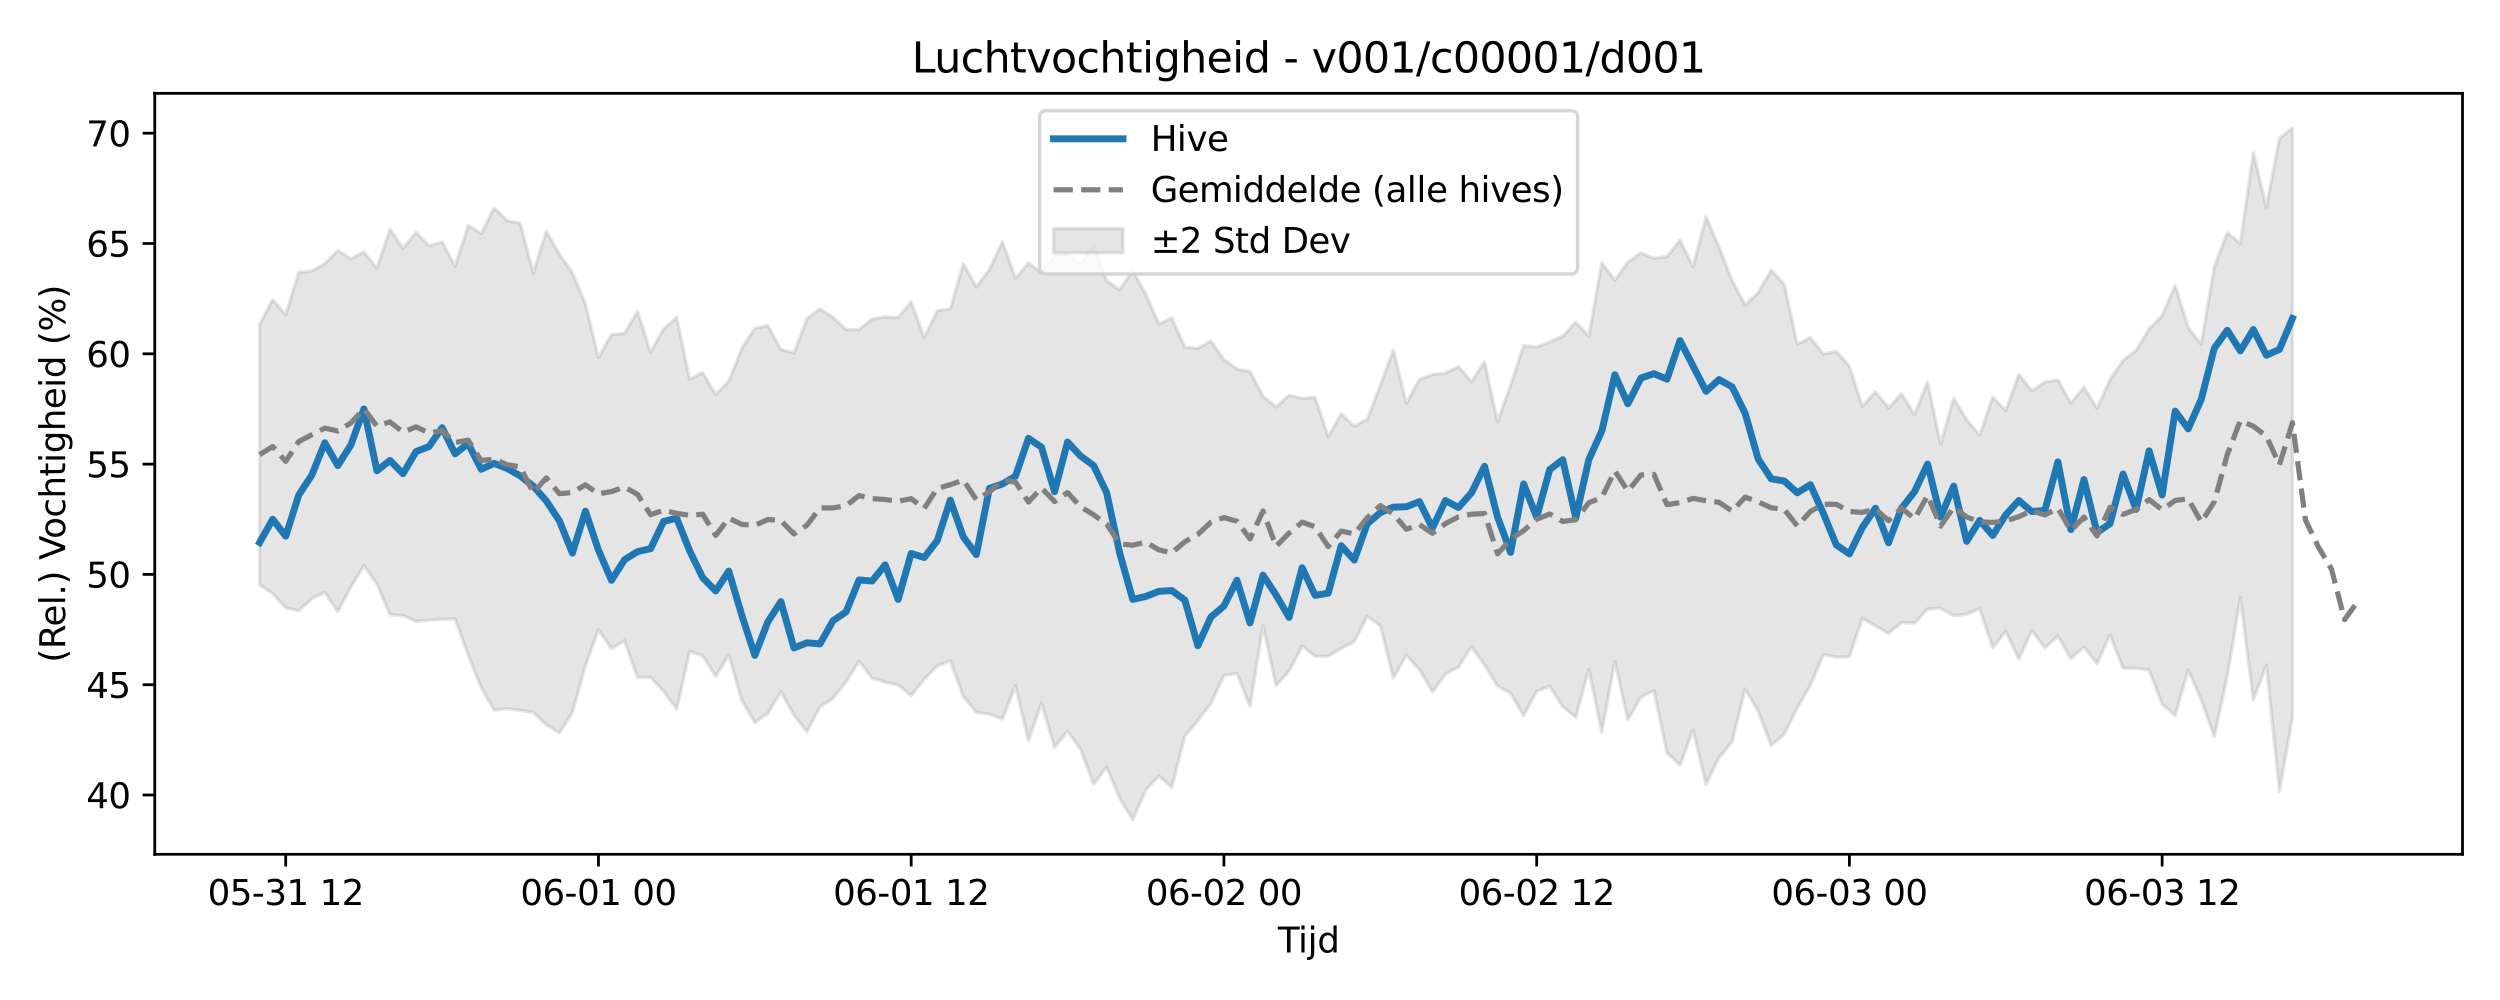 <?xml version="1.0" encoding="utf-8" standalone="no"?>
<!DOCTYPE svg PUBLIC "-//W3C//DTD SVG 1.1//EN"
  "http://www.w3.org/Graphics/SVG/1.1/DTD/svg11.dtd">
<svg xmlns:xlink="http://www.w3.org/1999/xlink" width="720pt" height="288pt" viewBox="0 0 720 288" xmlns="http://www.w3.org/2000/svg" version="1.1">
 <defs>
  <style type="text/css">*{stroke-linejoin: round; stroke-linecap: butt}</style>
 </defs>
 <g id="figure_1">
  <g id="patch_1">
   <path d="M 0 288 
L 720 288 
L 720 0 
L 0 0 
z
" style="fill: #ffffff"/>
  </g>
  <g id="axes_1">
   <g id="patch_2">
    <path d="M 44.57 246.04 
L 709.2 246.04 
L 709.2 26.88 
L 44.57 26.88 
z
" style="fill: #ffffff"/>
   </g>
   <g id="FillBetweenPolyCollection_1">
    <defs>
     <path id="ma09ed06dd8" d="M 74.78 -194.532 
L 74.78 -119.588 
L 78.533 -117.044 
L 82.286 -112.93 
L 86.039 -112.125 
L 89.792 -115.569 
L 93.545 -117.395 
L 97.298 -111.878 
L 101.05 -118.918 
L 104.803 -125.151 
L 108.556 -119.75 
L 112.309 -110.955 
L 116.062 -110.684 
L 119.815 -109.039 
L 123.568 -109.359 
L 127.32 -109.648 
L 131.073 -109.707 
L 134.826 -99.464 
L 138.579 -89.955 
L 142.332 -83.487 
L 146.085 -83.886 
L 149.837 -83.404 
L 153.59 -82.798 
L 157.343 -79.284 
L 161.096 -76.855 
L 164.849 -82.827 
L 168.602 -96.297 
L 172.355 -106.613 
L 176.107 -101.21 
L 179.86 -103.523 
L 183.613 -92.872 
L 187.366 -92.91 
L 191.119 -88.935 
L 194.872 -83.716 
L 198.625 -100.378 
L 202.377 -99.156 
L 206.13 -93.179 
L 209.883 -99.393 
L 213.636 -86.272 
L 217.389 -79.932 
L 221.142 -82.553 
L 224.895 -88.764 
L 228.647 -82.104 
L 232.4 -77.265 
L 236.153 -84.378 
L 239.906 -86.842 
L 243.659 -91.609 
L 247.412 -97.568 
L 251.164 -92.685 
L 254.917 -91.553 
L 258.67 -90.758 
L 262.423 -87.645 
L 266.176 -92.39 
L 269.929 -96.201 
L 273.682 -97.678 
L 277.434 -87.474 
L 281.187 -82.819 
L 284.94 -82.378 
L 288.693 -80.89 
L 292.446 -90.492 
L 296.199 -74.658 
L 299.952 -85.502 
L 303.704 -72.716 
L 307.457 -77.431 
L 311.21 -72.159 
L 314.963 -62.177 
L 318.716 -67.046 
L 322.469 -58.132 
L 326.222 -51.922 
L 329.974 -60.415 
L 333.727 -64.589 
L 337.48 -61.145 
L 341.233 -75.972 
L 344.986 -80.505 
L 348.739 -85.44 
L 352.491 -93.414 
L 356.244 -94.047 
L 359.997 -84.604 
L 363.75 -107.79 
L 367.503 -90.545 
L 371.256 -94.756 
L 375.009 -101.958 
L 378.761 -98.988 
L 382.514 -99.008 
L 386.267 -101.226 
L 390.02 -103.248 
L 393.773 -110.49 
L 397.526 -107.811 
L 401.279 -92.686 
L 405.031 -99.306 
L 408.784 -95.177 
L 412.537 -88.712 
L 416.29 -93.844 
L 420.043 -95.896 
L 423.796 -101.775 
L 427.548 -96.454 
L 431.301 -90.487 
L 435.054 -88.29 
L 438.807 -81.893 
L 442.56 -88.892 
L 446.313 -90.386 
L 450.066 -84.469 
L 453.818 -81.44 
L 457.571 -95.26 
L 461.324 -77.142 
L 465.077 -97.509 
L 468.83 -80.65 
L 472.583 -87.267 
L 476.336 -89.108 
L 480.088 -71.22 
L 483.841 -67.63 
L 487.594 -77.777 
L 491.347 -62.038 
L 495.1 -69.848 
L 498.853 -74.384 
L 502.606 -89.54 
L 506.358 -83.165 
L 510.111 -73.293 
L 513.864 -76.515 
L 517.617 -84.164 
L 521.37 -90.584 
L 525.123 -99.448 
L 528.875 -98.734 
L 532.628 -98.858 
L 536.381 -109.938 
L 540.134 -107.746 
L 543.887 -105.572 
L 547.64 -108.673 
L 551.393 -108.521 
L 555.145 -112.622 
L 558.898 -112.844 
L 562.651 -110.647 
L 566.404 -111.089 
L 570.157 -112.694 
L 573.91 -101.442 
L 577.663 -106.2 
L 581.415 -98.22 
L 585.168 -106.402 
L 588.921 -101.413 
L 592.674 -104.774 
L 596.427 -98.382 
L 600.18 -101.651 
L 603.933 -96.853 
L 607.685 -105.164 
L 611.438 -95.589 
L 615.191 -95.529 
L 618.944 -95.031 
L 622.697 -85.236 
L 626.45 -81.978 
L 630.202 -95.024 
L 633.955 -86.472 
L 637.708 -75.818 
L 641.461 -93.284 
L 645.214 -115.853 
L 648.967 -86.475 
L 652.72 -96.494 
L 656.472 -60.082 
L 660.225 -81.341 
L 660.225 -251.158 
L 660.225 -251.158 
L 656.472 -248.169 
L 652.72 -228.275 
L 648.967 -244.012 
L 645.214 -217.864 
L 641.461 -220.949 
L 637.708 -211.113 
L 633.955 -188.812 
L 630.202 -193.682 
L 626.45 -205.76 
L 622.697 -197.106 
L 618.944 -193.191 
L 615.191 -187.066 
L 611.438 -184.131 
L 607.685 -178.641 
L 603.933 -170.433 
L 600.18 -176.527 
L 596.427 -171.93 
L 592.674 -178.547 
L 588.921 -177.965 
L 585.168 -175.436 
L 581.415 -180.169 
L 577.663 -169.739 
L 573.91 -173.65 
L 570.157 -162.7 
L 566.404 -167.119 
L 562.651 -173.219 
L 558.898 -160.109 
L 555.145 -177.99 
L 551.393 -168.632 
L 547.64 -174.648 
L 543.887 -170.488 
L 540.134 -175.162 
L 536.381 -170.922 
L 532.628 -182.497 
L 528.875 -186.765 
L 525.123 -186.112 
L 521.37 -190.74 
L 517.617 -188.871 
L 513.864 -206.08 
L 510.111 -210.21 
L 506.358 -203.726 
L 502.606 -200.135 
L 498.853 -207.182 
L 495.1 -216.831 
L 491.347 -225.542 
L 487.594 -211.171 
L 483.841 -218.842 
L 480.088 -214.123 
L 476.336 -213.636 
L 472.583 -215.175 
L 468.83 -212.493 
L 465.077 -207.262 
L 461.324 -212.291 
L 457.571 -191.147 
L 453.818 -195.194 
L 450.066 -191.167 
L 446.313 -189.547 
L 442.56 -188.015 
L 438.807 -188.448 
L 435.054 -177.06 
L 431.301 -166.513 
L 427.548 -183.781 
L 423.796 -178.067 
L 420.043 -182.433 
L 416.29 -180.552 
L 412.537 -180.117 
L 408.784 -178.705 
L 405.031 -171.852 
L 401.279 -187.246 
L 397.526 -176.993 
L 393.773 -167.264 
L 390.02 -165.218 
L 386.267 -168.874 
L 382.514 -162.227 
L 378.761 -173.563 
L 375.009 -173.284 
L 371.256 -174.194 
L 367.503 -170.761 
L 363.75 -173.897 
L 359.997 -180.988 
L 356.244 -181.71 
L 352.491 -184.461 
L 348.739 -189.773 
L 344.986 -187.688 
L 341.233 -187.986 
L 337.48 -196.399 
L 333.727 -194.71 
L 329.974 -203.361 
L 326.222 -210.039 
L 322.469 -204.556 
L 318.716 -207.077 
L 314.963 -217.332 
L 311.21 -211.919 
L 307.457 -214.845 
L 303.704 -214.387 
L 299.952 -209.437 
L 296.199 -212.203 
L 292.446 -207.865 
L 288.693 -218.405 
L 284.94 -210.352 
L 281.187 -205.312 
L 277.434 -212.003 
L 273.682 -199.136 
L 269.929 -198.465 
L 266.176 -190.764 
L 262.423 -201.121 
L 258.67 -196.557 
L 254.917 -196.729 
L 251.164 -196.112 
L 247.412 -193.014 
L 243.659 -193.104 
L 239.906 -196.6 
L 236.153 -199.034 
L 232.4 -196.193 
L 228.647 -186.332 
L 224.895 -187.386 
L 221.142 -194.233 
L 217.389 -193.405 
L 213.636 -187.67 
L 209.883 -178.18 
L 206.13 -174.409 
L 202.377 -180.656 
L 198.625 -178.768 
L 194.872 -196.579 
L 191.119 -193.236 
L 187.366 -186.609 
L 183.613 -198.351 
L 179.86 -191.985 
L 176.107 -191.651 
L 172.355 -184.977 
L 168.602 -200.457 
L 164.849 -209.449 
L 161.096 -214.816 
L 157.343 -221.463 
L 153.59 -209.357 
L 149.837 -223.696 
L 146.085 -224.425 
L 142.332 -228.091 
L 138.579 -220.746 
L 134.826 -223.006 
L 131.073 -211.402 
L 127.32 -218.328 
L 123.568 -217.286 
L 119.815 -221.085 
L 116.062 -216.414 
L 112.309 -222.013 
L 108.556 -210.768 
L 104.803 -215.411 
L 101.05 -213.445 
L 97.298 -215.856 
L 93.545 -212.033 
L 89.792 -209.926 
L 86.039 -209.558 
L 82.286 -197.317 
L 78.533 -201.765 
L 74.78 -194.532 
z
" style="stroke: #808080; stroke-opacity: 0.2"/>
    </defs>
    <g clip-path="url(#p1ac5632012)">
     <use xlink:href="#ma09ed06dd8" x="0" y="288" style="fill: #808080; fill-opacity: 0.2; stroke: #808080; stroke-opacity: 0.2"/>
    </g>
   </g>
   <g id="matplotlib.axis_1">
    <g id="xtick_1">
     <g id="line2d_1">
      <defs>
       <path id="me4b2249228" d="M 0 0 
L 0 3.5 
" style="stroke: #000000; stroke-width: 0.8"/>
      </defs>
      <g>
       <use xlink:href="#me4b2249228" x="82.286" y="246.04" style="stroke: #000000; stroke-width: 0.8"/>
      </g>
     </g>
     <g id="text_1">
      <!-- 05-31 12 -->
      <g transform="translate(59.806 260.638) scale(0.1 -0.1)">
       <defs>
        <path id="DejaVuSans-30" d="M 2034 4250 
Q 1547 4250 1301 3770 
Q 1056 3291 1056 2328 
Q 1056 1369 1301 889 
Q 1547 409 2034 409 
Q 2525 409 2770 889 
Q 3016 1369 3016 2328 
Q 3016 3291 2770 3770 
Q 2525 4250 2034 4250 
z
M 2034 4750 
Q 2819 4750 3233 4129 
Q 3647 3509 3647 2328 
Q 3647 1150 3233 529 
Q 2819 -91 2034 -91 
Q 1250 -91 836 529 
Q 422 1150 422 2328 
Q 422 3509 836 4129 
Q 1250 4750 2034 4750 
z
" transform="scale(0.016)"/>
        <path id="DejaVuSans-35" d="M 691 4666 
L 3169 4666 
L 3169 4134 
L 1269 4134 
L 1269 2991 
Q 1406 3038 1543 3061 
Q 1681 3084 1819 3084 
Q 2600 3084 3056 2656 
Q 3513 2228 3513 1497 
Q 3513 744 3044 326 
Q 2575 -91 1722 -91 
Q 1428 -91 1123 -41 
Q 819 9 494 109 
L 494 744 
Q 775 591 1075 516 
Q 1375 441 1709 441 
Q 2250 441 2565 725 
Q 2881 1009 2881 1497 
Q 2881 1984 2565 2268 
Q 2250 2553 1709 2553 
Q 1456 2553 1204 2497 
Q 953 2441 691 2322 
L 691 4666 
z
" transform="scale(0.016)"/>
        <path id="DejaVuSans-2d" d="M 313 2009 
L 1997 2009 
L 1997 1497 
L 313 1497 
L 313 2009 
z
" transform="scale(0.016)"/>
        <path id="DejaVuSans-33" d="M 2597 2516 
Q 3050 2419 3304 2112 
Q 3559 1806 3559 1356 
Q 3559 666 3084 287 
Q 2609 -91 1734 -91 
Q 1441 -91 1130 -33 
Q 819 25 488 141 
L 488 750 
Q 750 597 1062 519 
Q 1375 441 1716 441 
Q 2309 441 2620 675 
Q 2931 909 2931 1356 
Q 2931 1769 2642 2001 
Q 2353 2234 1838 2234 
L 1294 2234 
L 1294 2753 
L 1863 2753 
Q 2328 2753 2575 2939 
Q 2822 3125 2822 3475 
Q 2822 3834 2567 4026 
Q 2313 4219 1838 4219 
Q 1578 4219 1281 4162 
Q 984 4106 628 3988 
L 628 4550 
Q 988 4650 1302 4700 
Q 1616 4750 1894 4750 
Q 2613 4750 3031 4423 
Q 3450 4097 3450 3541 
Q 3450 3153 3228 2886 
Q 3006 2619 2597 2516 
z
" transform="scale(0.016)"/>
        <path id="DejaVuSans-31" d="M 794 531 
L 1825 531 
L 1825 4091 
L 703 3866 
L 703 4441 
L 1819 4666 
L 2450 4666 
L 2450 531 
L 3481 531 
L 3481 0 
L 794 0 
L 794 531 
z
" transform="scale(0.016)"/>
        <path id="DejaVuSans-20" transform="scale(0.016)"/>
        <path id="DejaVuSans-32" d="M 1228 531 
L 3431 531 
L 3431 0 
L 469 0 
L 469 531 
Q 828 903 1448 1529 
Q 2069 2156 2228 2338 
Q 2531 2678 2651 2914 
Q 2772 3150 2772 3378 
Q 2772 3750 2511 3984 
Q 2250 4219 1831 4219 
Q 1534 4219 1204 4116 
Q 875 4013 500 3803 
L 500 4441 
Q 881 4594 1212 4672 
Q 1544 4750 1819 4750 
Q 2544 4750 2975 4387 
Q 3406 4025 3406 3419 
Q 3406 3131 3298 2873 
Q 3191 2616 2906 2266 
Q 2828 2175 2409 1742 
Q 1991 1309 1228 531 
z
" transform="scale(0.016)"/>
       </defs>
       <use xlink:href="#DejaVuSans-30"/>
       <use xlink:href="#DejaVuSans-35" transform="translate(63.623 0)"/>
       <use xlink:href="#DejaVuSans-2d" transform="translate(127.246 0)"/>
       <use xlink:href="#DejaVuSans-33" transform="translate(163.33 0)"/>
       <use xlink:href="#DejaVuSans-31" transform="translate(226.953 0)"/>
       <use xlink:href="#DejaVuSans-20" transform="translate(290.576 0)"/>
       <use xlink:href="#DejaVuSans-31" transform="translate(322.363 0)"/>
       <use xlink:href="#DejaVuSans-32" transform="translate(385.986 0)"/>
      </g>
     </g>
    </g>
    <g id="xtick_2">
     <g id="line2d_2">
      <g>
       <use xlink:href="#me4b2249228" x="172.355" y="246.04" style="stroke: #000000; stroke-width: 0.8"/>
      </g>
     </g>
     <g id="text_2">
      <!-- 06-01 00 -->
      <g transform="translate(149.874 260.638) scale(0.1 -0.1)">
       <defs>
        <path id="DejaVuSans-36" d="M 2113 2584 
Q 1688 2584 1439 2293 
Q 1191 2003 1191 1497 
Q 1191 994 1439 701 
Q 1688 409 2113 409 
Q 2538 409 2786 701 
Q 3034 994 3034 1497 
Q 3034 2003 2786 2293 
Q 2538 2584 2113 2584 
z
M 3366 4563 
L 3366 3988 
Q 3128 4100 2886 4159 
Q 2644 4219 2406 4219 
Q 1781 4219 1451 3797 
Q 1122 3375 1075 2522 
Q 1259 2794 1537 2939 
Q 1816 3084 2150 3084 
Q 2853 3084 3261 2657 
Q 3669 2231 3669 1497 
Q 3669 778 3244 343 
Q 2819 -91 2113 -91 
Q 1303 -91 875 529 
Q 447 1150 447 2328 
Q 447 3434 972 4092 
Q 1497 4750 2381 4750 
Q 2619 4750 2861 4703 
Q 3103 4656 3366 4563 
z
" transform="scale(0.016)"/>
       </defs>
       <use xlink:href="#DejaVuSans-30"/>
       <use xlink:href="#DejaVuSans-36" transform="translate(63.623 0)"/>
       <use xlink:href="#DejaVuSans-2d" transform="translate(127.246 0)"/>
       <use xlink:href="#DejaVuSans-30" transform="translate(163.33 0)"/>
       <use xlink:href="#DejaVuSans-31" transform="translate(226.953 0)"/>
       <use xlink:href="#DejaVuSans-20" transform="translate(290.576 0)"/>
       <use xlink:href="#DejaVuSans-30" transform="translate(322.363 0)"/>
       <use xlink:href="#DejaVuSans-30" transform="translate(385.986 0)"/>
      </g>
     </g>
    </g>
    <g id="xtick_3">
     <g id="line2d_3">
      <g>
       <use xlink:href="#me4b2249228" x="262.423" y="246.04" style="stroke: #000000; stroke-width: 0.8"/>
      </g>
     </g>
     <g id="text_3">
      <!-- 06-01 12 -->
      <g transform="translate(239.943 260.638) scale(0.1 -0.1)">
       <use xlink:href="#DejaVuSans-30"/>
       <use xlink:href="#DejaVuSans-36" transform="translate(63.623 0)"/>
       <use xlink:href="#DejaVuSans-2d" transform="translate(127.246 0)"/>
       <use xlink:href="#DejaVuSans-30" transform="translate(163.33 0)"/>
       <use xlink:href="#DejaVuSans-31" transform="translate(226.953 0)"/>
       <use xlink:href="#DejaVuSans-20" transform="translate(290.576 0)"/>
       <use xlink:href="#DejaVuSans-31" transform="translate(322.363 0)"/>
       <use xlink:href="#DejaVuSans-32" transform="translate(385.986 0)"/>
      </g>
     </g>
    </g>
    <g id="xtick_4">
     <g id="line2d_4">
      <g>
       <use xlink:href="#me4b2249228" x="352.491" y="246.04" style="stroke: #000000; stroke-width: 0.8"/>
      </g>
     </g>
     <g id="text_4">
      <!-- 06-02 00 -->
      <g transform="translate(330.011 260.638) scale(0.1 -0.1)">
       <use xlink:href="#DejaVuSans-30"/>
       <use xlink:href="#DejaVuSans-36" transform="translate(63.623 0)"/>
       <use xlink:href="#DejaVuSans-2d" transform="translate(127.246 0)"/>
       <use xlink:href="#DejaVuSans-30" transform="translate(163.33 0)"/>
       <use xlink:href="#DejaVuSans-32" transform="translate(226.953 0)"/>
       <use xlink:href="#DejaVuSans-20" transform="translate(290.576 0)"/>
       <use xlink:href="#DejaVuSans-30" transform="translate(322.363 0)"/>
       <use xlink:href="#DejaVuSans-30" transform="translate(385.986 0)"/>
      </g>
     </g>
    </g>
    <g id="xtick_5">
     <g id="line2d_5">
      <g>
       <use xlink:href="#me4b2249228" x="442.56" y="246.04" style="stroke: #000000; stroke-width: 0.8"/>
      </g>
     </g>
     <g id="text_5">
      <!-- 06-02 12 -->
      <g transform="translate(420.079 260.638) scale(0.1 -0.1)">
       <use xlink:href="#DejaVuSans-30"/>
       <use xlink:href="#DejaVuSans-36" transform="translate(63.623 0)"/>
       <use xlink:href="#DejaVuSans-2d" transform="translate(127.246 0)"/>
       <use xlink:href="#DejaVuSans-30" transform="translate(163.33 0)"/>
       <use xlink:href="#DejaVuSans-32" transform="translate(226.953 0)"/>
       <use xlink:href="#DejaVuSans-20" transform="translate(290.576 0)"/>
       <use xlink:href="#DejaVuSans-31" transform="translate(322.363 0)"/>
       <use xlink:href="#DejaVuSans-32" transform="translate(385.986 0)"/>
      </g>
     </g>
    </g>
    <g id="xtick_6">
     <g id="line2d_6">
      <g>
       <use xlink:href="#me4b2249228" x="532.628" y="246.04" style="stroke: #000000; stroke-width: 0.8"/>
      </g>
     </g>
     <g id="text_6">
      <!-- 06-03 00 -->
      <g transform="translate(510.148 260.638) scale(0.1 -0.1)">
       <use xlink:href="#DejaVuSans-30"/>
       <use xlink:href="#DejaVuSans-36" transform="translate(63.623 0)"/>
       <use xlink:href="#DejaVuSans-2d" transform="translate(127.246 0)"/>
       <use xlink:href="#DejaVuSans-30" transform="translate(163.33 0)"/>
       <use xlink:href="#DejaVuSans-33" transform="translate(226.953 0)"/>
       <use xlink:href="#DejaVuSans-20" transform="translate(290.576 0)"/>
       <use xlink:href="#DejaVuSans-30" transform="translate(322.363 0)"/>
       <use xlink:href="#DejaVuSans-30" transform="translate(385.986 0)"/>
      </g>
     </g>
    </g>
    <g id="xtick_7">
     <g id="line2d_7">
      <g>
       <use xlink:href="#me4b2249228" x="622.697" y="246.04" style="stroke: #000000; stroke-width: 0.8"/>
      </g>
     </g>
     <g id="text_7">
      <!-- 06-03 12 -->
      <g transform="translate(600.216 260.638) scale(0.1 -0.1)">
       <use xlink:href="#DejaVuSans-30"/>
       <use xlink:href="#DejaVuSans-36" transform="translate(63.623 0)"/>
       <use xlink:href="#DejaVuSans-2d" transform="translate(127.246 0)"/>
       <use xlink:href="#DejaVuSans-30" transform="translate(163.33 0)"/>
       <use xlink:href="#DejaVuSans-33" transform="translate(226.953 0)"/>
       <use xlink:href="#DejaVuSans-20" transform="translate(290.576 0)"/>
       <use xlink:href="#DejaVuSans-31" transform="translate(322.363 0)"/>
       <use xlink:href="#DejaVuSans-32" transform="translate(385.986 0)"/>
      </g>
     </g>
    </g>
    <g id="text_8">
     <!-- Tijd -->
     <g transform="translate(368.035 274.317) scale(0.1 -0.1)">
      <defs>
       <path id="DejaVuSans-54" d="M -19 4666 
L 3928 4666 
L 3928 4134 
L 2272 4134 
L 2272 0 
L 1638 0 
L 1638 4134 
L -19 4134 
L -19 4666 
z
" transform="scale(0.016)"/>
       <path id="DejaVuSans-69" d="M 603 3500 
L 1178 3500 
L 1178 0 
L 603 0 
L 603 3500 
z
M 603 4863 
L 1178 4863 
L 1178 4134 
L 603 4134 
L 603 4863 
z
" transform="scale(0.016)"/>
       <path id="DejaVuSans-6a" d="M 603 3500 
L 1178 3500 
L 1178 -63 
Q 1178 -731 923 -1031 
Q 669 -1331 103 -1331 
L -116 -1331 
L -116 -844 
L 38 -844 
Q 366 -844 484 -692 
Q 603 -541 603 -63 
L 603 3500 
z
M 603 4863 
L 1178 4863 
L 1178 4134 
L 603 4134 
L 603 4863 
z
" transform="scale(0.016)"/>
       <path id="DejaVuSans-64" d="M 2906 2969 
L 2906 4863 
L 3481 4863 
L 3481 0 
L 2906 0 
L 2906 525 
Q 2725 213 2448 61 
Q 2172 -91 1784 -91 
Q 1150 -91 751 415 
Q 353 922 353 1747 
Q 353 2572 751 3078 
Q 1150 3584 1784 3584 
Q 2172 3584 2448 3432 
Q 2725 3281 2906 2969 
z
M 947 1747 
Q 947 1113 1208 752 
Q 1469 391 1925 391 
Q 2381 391 2643 752 
Q 2906 1113 2906 1747 
Q 2906 2381 2643 2742 
Q 2381 3103 1925 3103 
Q 1469 3103 1208 2742 
Q 947 2381 947 1747 
z
" transform="scale(0.016)"/>
      </defs>
      <use xlink:href="#DejaVuSans-54"/>
      <use xlink:href="#DejaVuSans-69" transform="translate(57.959 0)"/>
      <use xlink:href="#DejaVuSans-6a" transform="translate(85.742 0)"/>
      <use xlink:href="#DejaVuSans-64" transform="translate(113.525 0)"/>
     </g>
    </g>
   </g>
   <g id="matplotlib.axis_2">
    <g id="ytick_1">
     <g id="line2d_8">
      <defs>
       <path id="m394b5f5b6d" d="M 0 0 
L -3.5 0 
" style="stroke: #000000; stroke-width: 0.8"/>
      </defs>
      <g>
       <use xlink:href="#m394b5f5b6d" x="44.57" y="228.964" style="stroke: #000000; stroke-width: 0.8"/>
      </g>
     </g>
     <g id="text_9">
      <!-- 40 -->
      <g transform="translate(24.845 232.763) scale(0.1 -0.1)">
       <defs>
        <path id="DejaVuSans-34" d="M 2419 4116 
L 825 1625 
L 2419 1625 
L 2419 4116 
z
M 2253 4666 
L 3047 4666 
L 3047 1625 
L 3713 1625 
L 3713 1100 
L 3047 1100 
L 3047 0 
L 2419 0 
L 2419 1100 
L 313 1100 
L 313 1709 
L 2253 4666 
z
" transform="scale(0.016)"/>
       </defs>
       <use xlink:href="#DejaVuSans-34"/>
       <use xlink:href="#DejaVuSans-30" transform="translate(63.623 0)"/>
      </g>
     </g>
    </g>
    <g id="ytick_2">
     <g id="line2d_9">
      <g>
       <use xlink:href="#m394b5f5b6d" x="44.57" y="197.197" style="stroke: #000000; stroke-width: 0.8"/>
      </g>
     </g>
     <g id="text_10">
      <!-- 45 -->
      <g transform="translate(24.845 200.996) scale(0.1 -0.1)">
       <use xlink:href="#DejaVuSans-34"/>
       <use xlink:href="#DejaVuSans-35" transform="translate(63.623 0)"/>
      </g>
     </g>
    </g>
    <g id="ytick_3">
     <g id="line2d_10">
      <g>
       <use xlink:href="#m394b5f5b6d" x="44.57" y="165.43" style="stroke: #000000; stroke-width: 0.8"/>
      </g>
     </g>
     <g id="text_11">
      <!-- 50 -->
      <g transform="translate(24.845 169.229) scale(0.1 -0.1)">
       <use xlink:href="#DejaVuSans-35"/>
       <use xlink:href="#DejaVuSans-30" transform="translate(63.623 0)"/>
      </g>
     </g>
    </g>
    <g id="ytick_4">
     <g id="line2d_11">
      <g>
       <use xlink:href="#m394b5f5b6d" x="44.57" y="133.663" style="stroke: #000000; stroke-width: 0.8"/>
      </g>
     </g>
     <g id="text_12">
      <!-- 55 -->
      <g transform="translate(24.845 137.462) scale(0.1 -0.1)">
       <use xlink:href="#DejaVuSans-35"/>
       <use xlink:href="#DejaVuSans-35" transform="translate(63.623 0)"/>
      </g>
     </g>
    </g>
    <g id="ytick_5">
     <g id="line2d_12">
      <g>
       <use xlink:href="#m394b5f5b6d" x="44.57" y="101.896" style="stroke: #000000; stroke-width: 0.8"/>
      </g>
     </g>
     <g id="text_13">
      <!-- 60 -->
      <g transform="translate(24.845 105.695) scale(0.1 -0.1)">
       <use xlink:href="#DejaVuSans-36"/>
       <use xlink:href="#DejaVuSans-30" transform="translate(63.623 0)"/>
      </g>
     </g>
    </g>
    <g id="ytick_6">
     <g id="line2d_13">
      <g>
       <use xlink:href="#m394b5f5b6d" x="44.57" y="70.129" style="stroke: #000000; stroke-width: 0.8"/>
      </g>
     </g>
     <g id="text_14">
      <!-- 65 -->
      <g transform="translate(24.845 73.928) scale(0.1 -0.1)">
       <use xlink:href="#DejaVuSans-36"/>
       <use xlink:href="#DejaVuSans-35" transform="translate(63.623 0)"/>
      </g>
     </g>
    </g>
    <g id="ytick_7">
     <g id="line2d_14">
      <g>
       <use xlink:href="#m394b5f5b6d" x="44.57" y="38.362" style="stroke: #000000; stroke-width: 0.8"/>
      </g>
     </g>
     <g id="text_15">
      <!-- 70 -->
      <g transform="translate(24.845 42.162) scale(0.1 -0.1)">
       <defs>
        <path id="DejaVuSans-37" d="M 525 4666 
L 3525 4666 
L 3525 4397 
L 1831 0 
L 1172 0 
L 2766 4134 
L 525 4134 
L 525 4666 
z
" transform="scale(0.016)"/>
       </defs>
       <use xlink:href="#DejaVuSans-37"/>
       <use xlink:href="#DejaVuSans-30" transform="translate(63.623 0)"/>
      </g>
     </g>
    </g>
    <g id="text_16">
     <!-- (Rel.) Vochtigheid (%) -->
     <g transform="translate(18.765 190.838) rotate(-90) scale(0.1 -0.1)">
      <defs>
       <path id="DejaVuSans-28" d="M 1984 4856 
Q 1566 4138 1362 3434 
Q 1159 2731 1159 2009 
Q 1159 1288 1364 580 
Q 1569 -128 1984 -844 
L 1484 -844 
Q 1016 -109 783 600 
Q 550 1309 550 2009 
Q 550 2706 781 3412 
Q 1013 4119 1484 4856 
L 1984 4856 
z
" transform="scale(0.016)"/>
       <path id="DejaVuSans-52" d="M 2841 2188 
Q 3044 2119 3236 1894 
Q 3428 1669 3622 1275 
L 4263 0 
L 3584 0 
L 2988 1197 
Q 2756 1666 2539 1819 
Q 2322 1972 1947 1972 
L 1259 1972 
L 1259 0 
L 628 0 
L 628 4666 
L 2053 4666 
Q 2853 4666 3247 4331 
Q 3641 3997 3641 3322 
Q 3641 2881 3436 2590 
Q 3231 2300 2841 2188 
z
M 1259 4147 
L 1259 2491 
L 2053 2491 
Q 2509 2491 2742 2702 
Q 2975 2913 2975 3322 
Q 2975 3731 2742 3939 
Q 2509 4147 2053 4147 
L 1259 4147 
z
" transform="scale(0.016)"/>
       <path id="DejaVuSans-65" d="M 3597 1894 
L 3597 1613 
L 953 1613 
Q 991 1019 1311 708 
Q 1631 397 2203 397 
Q 2534 397 2845 478 
Q 3156 559 3463 722 
L 3463 178 
Q 3153 47 2828 -22 
Q 2503 -91 2169 -91 
Q 1331 -91 842 396 
Q 353 884 353 1716 
Q 353 2575 817 3079 
Q 1281 3584 2069 3584 
Q 2775 3584 3186 3129 
Q 3597 2675 3597 1894 
z
M 3022 2063 
Q 3016 2534 2758 2815 
Q 2500 3097 2075 3097 
Q 1594 3097 1305 2825 
Q 1016 2553 972 2059 
L 3022 2063 
z
" transform="scale(0.016)"/>
       <path id="DejaVuSans-6c" d="M 603 4863 
L 1178 4863 
L 1178 0 
L 603 0 
L 603 4863 
z
" transform="scale(0.016)"/>
       <path id="DejaVuSans-2e" d="M 684 794 
L 1344 794 
L 1344 0 
L 684 0 
L 684 794 
z
" transform="scale(0.016)"/>
       <path id="DejaVuSans-29" d="M 513 4856 
L 1013 4856 
Q 1481 4119 1714 3412 
Q 1947 2706 1947 2009 
Q 1947 1309 1714 600 
Q 1481 -109 1013 -844 
L 513 -844 
Q 928 -128 1133 580 
Q 1338 1288 1338 2009 
Q 1338 2731 1133 3434 
Q 928 4138 513 4856 
z
" transform="scale(0.016)"/>
       <path id="DejaVuSans-56" d="M 1831 0 
L 50 4666 
L 709 4666 
L 2188 738 
L 3669 4666 
L 4325 4666 
L 2547 0 
L 1831 0 
z
" transform="scale(0.016)"/>
       <path id="DejaVuSans-6f" d="M 1959 3097 
Q 1497 3097 1228 2736 
Q 959 2375 959 1747 
Q 959 1119 1226 758 
Q 1494 397 1959 397 
Q 2419 397 2687 759 
Q 2956 1122 2956 1747 
Q 2956 2369 2687 2733 
Q 2419 3097 1959 3097 
z
M 1959 3584 
Q 2709 3584 3137 3096 
Q 3566 2609 3566 1747 
Q 3566 888 3137 398 
Q 2709 -91 1959 -91 
Q 1206 -91 779 398 
Q 353 888 353 1747 
Q 353 2609 779 3096 
Q 1206 3584 1959 3584 
z
" transform="scale(0.016)"/>
       <path id="DejaVuSans-63" d="M 3122 3366 
L 3122 2828 
Q 2878 2963 2633 3030 
Q 2388 3097 2138 3097 
Q 1578 3097 1268 2742 
Q 959 2388 959 1747 
Q 959 1106 1268 751 
Q 1578 397 2138 397 
Q 2388 397 2633 464 
Q 2878 531 3122 666 
L 3122 134 
Q 2881 22 2623 -34 
Q 2366 -91 2075 -91 
Q 1284 -91 818 406 
Q 353 903 353 1747 
Q 353 2603 823 3093 
Q 1294 3584 2113 3584 
Q 2378 3584 2631 3529 
Q 2884 3475 3122 3366 
z
" transform="scale(0.016)"/>
       <path id="DejaVuSans-68" d="M 3513 2113 
L 3513 0 
L 2938 0 
L 2938 2094 
Q 2938 2591 2744 2837 
Q 2550 3084 2163 3084 
Q 1697 3084 1428 2787 
Q 1159 2491 1159 1978 
L 1159 0 
L 581 0 
L 581 4863 
L 1159 4863 
L 1159 2956 
Q 1366 3272 1645 3428 
Q 1925 3584 2291 3584 
Q 2894 3584 3203 3211 
Q 3513 2838 3513 2113 
z
" transform="scale(0.016)"/>
       <path id="DejaVuSans-74" d="M 1172 4494 
L 1172 3500 
L 2356 3500 
L 2356 3053 
L 1172 3053 
L 1172 1153 
Q 1172 725 1289 603 
Q 1406 481 1766 481 
L 2356 481 
L 2356 0 
L 1766 0 
Q 1100 0 847 248 
Q 594 497 594 1153 
L 594 3053 
L 172 3053 
L 172 3500 
L 594 3500 
L 594 4494 
L 1172 4494 
z
" transform="scale(0.016)"/>
       <path id="DejaVuSans-67" d="M 2906 1791 
Q 2906 2416 2648 2759 
Q 2391 3103 1925 3103 
Q 1463 3103 1205 2759 
Q 947 2416 947 1791 
Q 947 1169 1205 825 
Q 1463 481 1925 481 
Q 2391 481 2648 825 
Q 2906 1169 2906 1791 
z
M 3481 434 
Q 3481 -459 3084 -895 
Q 2688 -1331 1869 -1331 
Q 1566 -1331 1297 -1286 
Q 1028 -1241 775 -1147 
L 775 -588 
Q 1028 -725 1275 -790 
Q 1522 -856 1778 -856 
Q 2344 -856 2625 -561 
Q 2906 -266 2906 331 
L 2906 616 
Q 2728 306 2450 153 
Q 2172 0 1784 0 
Q 1141 0 747 490 
Q 353 981 353 1791 
Q 353 2603 747 3093 
Q 1141 3584 1784 3584 
Q 2172 3584 2450 3431 
Q 2728 3278 2906 2969 
L 2906 3500 
L 3481 3500 
L 3481 434 
z
" transform="scale(0.016)"/>
       <path id="DejaVuSans-25" d="M 4653 2053 
Q 4381 2053 4226 1822 
Q 4072 1591 4072 1178 
Q 4072 772 4226 539 
Q 4381 306 4653 306 
Q 4919 306 5073 539 
Q 5228 772 5228 1178 
Q 5228 1588 5073 1820 
Q 4919 2053 4653 2053 
z
M 4653 2450 
Q 5147 2450 5437 2106 
Q 5728 1763 5728 1178 
Q 5728 594 5436 251 
Q 5144 -91 4653 -91 
Q 4153 -91 3862 251 
Q 3572 594 3572 1178 
Q 3572 1766 3864 2108 
Q 4156 2450 4653 2450 
z
M 1428 4353 
Q 1159 4353 1004 4120 
Q 850 3888 850 3481 
Q 850 3069 1003 2837 
Q 1156 2606 1428 2606 
Q 1700 2606 1854 2837 
Q 2009 3069 2009 3481 
Q 2009 3884 1853 4118 
Q 1697 4353 1428 4353 
z
M 4250 4750 
L 4750 4750 
L 1831 -91 
L 1331 -91 
L 4250 4750 
z
M 1428 4750 
Q 1922 4750 2215 4408 
Q 2509 4066 2509 3481 
Q 2509 2891 2217 2550 
Q 1925 2209 1428 2209 
Q 931 2209 642 2551 
Q 353 2894 353 3481 
Q 353 4063 643 4406 
Q 934 4750 1428 4750 
z
" transform="scale(0.016)"/>
      </defs>
      <use xlink:href="#DejaVuSans-28"/>
      <use xlink:href="#DejaVuSans-52" transform="translate(39.014 0)"/>
      <use xlink:href="#DejaVuSans-65" transform="translate(103.996 0)"/>
      <use xlink:href="#DejaVuSans-6c" transform="translate(165.52 0)"/>
      <use xlink:href="#DejaVuSans-2e" transform="translate(193.303 0)"/>
      <use xlink:href="#DejaVuSans-29" transform="translate(225.09 0)"/>
      <use xlink:href="#DejaVuSans-20" transform="translate(264.104 0)"/>
      <use xlink:href="#DejaVuSans-56" transform="translate(295.891 0)"/>
      <use xlink:href="#DejaVuSans-6f" transform="translate(356.549 0)"/>
      <use xlink:href="#DejaVuSans-63" transform="translate(417.73 0)"/>
      <use xlink:href="#DejaVuSans-68" transform="translate(472.711 0)"/>
      <use xlink:href="#DejaVuSans-74" transform="translate(536.09 0)"/>
      <use xlink:href="#DejaVuSans-69" transform="translate(575.299 0)"/>
      <use xlink:href="#DejaVuSans-67" transform="translate(603.082 0)"/>
      <use xlink:href="#DejaVuSans-68" transform="translate(666.559 0)"/>
      <use xlink:href="#DejaVuSans-65" transform="translate(729.938 0)"/>
      <use xlink:href="#DejaVuSans-69" transform="translate(791.461 0)"/>
      <use xlink:href="#DejaVuSans-64" transform="translate(819.244 0)"/>
      <use xlink:href="#DejaVuSans-20" transform="translate(882.721 0)"/>
      <use xlink:href="#DejaVuSans-28" transform="translate(914.508 0)"/>
      <use xlink:href="#DejaVuSans-25" transform="translate(953.521 0)"/>
      <use xlink:href="#DejaVuSans-29" transform="translate(1048.541 0)"/>
     </g>
    </g>
   </g>
   <g id="line2d_15">
    <path d="M 74.78 156.218 
L 78.533 149.547 
L 82.286 154.417 
L 86.039 142.558 
L 89.792 136.84 
L 93.545 127.521 
L 97.298 134.087 
L 101.05 128.157 
L 104.803 117.78 
L 108.556 135.569 
L 112.309 132.604 
L 116.062 136.416 
L 119.815 130.063 
L 123.568 128.58 
L 127.32 123.18 
L 131.073 130.698 
L 134.826 127.733 
L 138.579 135.146 
L 142.332 133.451 
L 146.085 134.934 
L 149.837 137.052 
L 153.59 140.016 
L 157.343 144.252 
L 161.096 149.97 
L 164.849 159.288 
L 168.602 147.217 
L 172.355 158.441 
L 176.107 167.124 
L 179.86 161.194 
L 183.613 158.865 
L 187.366 158.018 
L 191.119 150.182 
L 194.872 149.229 
L 198.625 158.653 
L 202.377 166.383 
L 206.13 170.195 
L 209.883 164.477 
L 213.636 177.184 
L 217.389 188.726 
L 221.142 179.09 
L 224.895 173.266 
L 228.647 186.608 
L 232.4 185.126 
L 236.153 185.443 
L 239.906 178.772 
L 243.659 176.231 
L 247.412 167.018 
L 251.164 167.336 
L 254.917 162.677 
L 258.67 172.631 
L 262.423 159.394 
L 266.176 160.559 
L 269.929 155.688 
L 273.682 144.04 
L 277.434 154.629 
L 281.187 159.712 
L 284.94 140.652 
L 288.693 139.381 
L 292.446 137.157 
L 296.199 126.251 
L 299.952 128.792 
L 303.704 141.605 
L 307.457 127.31 
L 311.21 131.334 
L 314.963 134.087 
L 318.716 141.922 
L 322.469 159.288 
L 326.222 172.631 
L 329.974 171.783 
L 333.727 170.301 
L 337.48 170.089 
L 341.233 172.842 
L 344.986 185.973 
L 348.739 177.713 
L 352.491 174.537 
L 356.244 167.124 
L 359.997 179.407 
L 363.75 165.642 
L 367.503 171.36 
L 371.256 177.819 
L 375.009 163.524 
L 378.761 171.466 
L 382.514 170.83 
L 386.267 157.171 
L 390.02 161.3 
L 393.773 150.817 
L 397.526 147.641 
L 401.279 146.052 
L 405.031 145.946 
L 408.784 144.464 
L 412.537 152.088 
L 416.29 144.146 
L 420.043 146.158 
L 423.796 141.922 
L 427.548 134.298 
L 431.301 148.911 
L 435.054 159.077 
L 438.807 139.381 
L 442.56 148.911 
L 446.313 135.251 
L 450.066 132.392 
L 453.818 149.123 
L 457.571 132.392 
L 461.324 124.133 
L 465.077 107.932 
L 468.83 116.297 
L 472.583 108.885 
L 476.336 107.614 
L 480.088 109.203 
L 483.841 98.084 
L 491.347 112.697 
L 495.1 109.308 
L 498.853 111.426 
L 502.606 119.05 
L 506.358 132.181 
L 510.111 137.899 
L 513.864 138.534 
L 517.617 141.922 
L 521.37 139.593 
L 525.123 147.852 
L 528.875 156.959 
L 532.628 159.5 
L 536.381 151.876 
L 540.134 146.37 
L 543.887 156.324 
L 547.64 146.37 
L 551.393 141.605 
L 555.145 133.663 
L 558.898 148.911 
L 562.651 140.016 
L 566.404 155.9 
L 570.157 149.864 
L 573.91 154.206 
L 577.663 148.276 
L 581.415 144.146 
L 585.168 147.323 
L 588.921 147.005 
L 592.674 133.028 
L 596.427 152.511 
L 600.18 138.11 
L 603.933 153.359 
L 607.685 150.817 
L 611.438 136.522 
L 615.191 146.688 
L 618.944 129.851 
L 622.697 142.558 
L 626.45 118.415 
L 630.202 123.498 
L 633.955 115.026 
L 637.708 100.308 
L 641.461 95.119 
L 645.214 101.049 
L 648.967 94.907 
L 652.72 102.32 
L 656.472 100.625 
L 660.225 91.731 
L 660.225 91.731 
" clip-path="url(#p1ac5632012)" style="fill: none; stroke: #1f77b4; stroke-width: 2; stroke-linecap: square"/>
   </g>
   <g id="line2d_16">
    <path d="M 74.78 130.94 
L 78.533 128.596 
L 82.286 132.876 
L 86.039 127.158 
L 93.545 123.286 
L 97.298 124.133 
L 101.05 121.819 
L 104.803 117.719 
L 108.556 122.741 
L 112.309 121.516 
L 116.062 124.451 
L 119.815 122.938 
L 123.568 124.678 
L 127.32 124.012 
L 131.073 127.446 
L 134.826 126.765 
L 138.579 132.65 
L 142.332 132.211 
L 146.085 133.845 
L 149.837 134.45 
L 153.59 141.922 
L 157.343 137.626 
L 161.096 142.165 
L 164.849 141.862 
L 168.602 139.623 
L 172.355 142.205 
L 176.107 141.57 
L 179.86 140.246 
L 183.613 142.388 
L 187.366 148.241 
L 191.119 146.914 
L 194.872 147.852 
L 198.625 148.427 
L 202.377 148.094 
L 206.13 154.206 
L 209.883 149.214 
L 213.636 151.029 
L 217.389 151.332 
L 221.142 149.607 
L 224.895 149.925 
L 228.647 153.782 
L 232.4 151.271 
L 236.153 146.294 
L 239.906 146.279 
L 243.659 145.644 
L 247.412 142.709 
L 251.164 143.602 
L 254.917 143.859 
L 258.67 144.343 
L 262.423 143.617 
L 266.176 146.423 
L 269.929 140.667 
L 273.682 139.593 
L 277.434 138.262 
L 281.187 143.934 
L 284.94 141.635 
L 288.693 138.352 
L 292.446 138.821 
L 296.199 144.57 
L 299.952 140.531 
L 303.704 144.449 
L 307.457 141.862 
L 311.21 145.961 
L 314.963 148.246 
L 318.716 150.938 
L 322.469 156.656 
L 326.222 157.019 
L 329.974 156.112 
L 333.727 158.351 
L 337.48 159.228 
L 341.233 156.021 
L 344.986 153.903 
L 348.739 150.394 
L 352.491 149.062 
L 356.244 150.121 
L 359.997 155.204 
L 363.75 147.156 
L 367.503 157.347 
L 371.256 153.525 
L 375.009 150.379 
L 378.761 151.725 
L 382.514 157.382 
L 386.267 152.95 
L 390.02 153.767 
L 393.773 149.123 
L 397.526 145.598 
L 401.279 148.034 
L 405.031 152.421 
L 408.784 151.059 
L 412.537 153.585 
L 416.29 150.802 
L 420.043 148.836 
L 423.796 148.079 
L 427.548 147.883 
L 431.301 159.5 
L 435.054 155.325 
L 438.807 152.829 
L 442.56 149.547 
L 446.313 148.034 
L 450.066 150.182 
L 453.818 149.683 
L 457.571 144.797 
L 461.324 143.284 
L 465.077 135.614 
L 468.83 141.428 
L 472.583 136.779 
L 476.336 136.628 
L 480.088 145.329 
L 483.841 144.764 
L 487.594 143.526 
L 491.347 144.21 
L 495.1 144.661 
L 498.853 147.217 
L 502.606 143.163 
L 506.358 144.555 
L 510.111 146.249 
L 513.864 146.703 
L 517.617 151.483 
L 521.37 147.338 
L 525.123 145.22 
L 528.875 145.25 
L 532.628 147.323 
L 536.381 147.57 
L 540.134 146.546 
L 543.887 149.97 
L 547.64 146.34 
L 551.393 149.423 
L 555.145 142.694 
L 558.898 151.523 
L 562.651 146.067 
L 566.404 148.896 
L 570.157 150.303 
L 573.91 150.454 
L 577.663 150.031 
L 581.415 148.805 
L 585.168 147.081 
L 588.921 148.311 
L 592.674 146.34 
L 596.427 152.844 
L 600.18 148.911 
L 603.933 154.357 
L 607.685 146.098 
L 611.438 148.14 
L 615.191 146.703 
L 618.944 143.889 
L 622.697 146.829 
L 626.45 144.131 
L 630.202 143.647 
L 633.955 150.358 
L 637.708 144.534 
L 641.461 130.883 
L 645.214 121.142 
L 648.967 122.756 
L 652.72 125.615 
L 656.472 133.875 
L 660.225 121.75 
L 663.978 149.758 
L 667.731 157.594 
L 671.484 163.948 
L 675.237 178.454 
L 678.99 173.266 
L 678.99 173.266 
" clip-path="url(#p1ac5632012)" style="fill: none; stroke-dasharray: 5.55,2.4; stroke-dashoffset: 0; stroke: #808080; stroke-width: 1.5"/>
   </g>
   <g id="patch_3">
    <path d="M 44.57 246.04 
L 44.57 26.88 
" style="fill: none; stroke: #000000; stroke-width: 0.8; stroke-linejoin: miter; stroke-linecap: square"/>
   </g>
   <g id="patch_4">
    <path d="M 709.2 246.04 
L 709.2 26.88 
" style="fill: none; stroke: #000000; stroke-width: 0.8; stroke-linejoin: miter; stroke-linecap: square"/>
   </g>
   <g id="patch_5">
    <path d="M 44.57 246.04 
L 709.2 246.04 
" style="fill: none; stroke: #000000; stroke-width: 0.8; stroke-linejoin: miter; stroke-linecap: square"/>
   </g>
   <g id="patch_6">
    <path d="M 44.57 26.88 
L 709.2 26.88 
" style="fill: none; stroke: #000000; stroke-width: 0.8; stroke-linejoin: miter; stroke-linecap: square"/>
   </g>
   <g id="text_17">
    <!-- Luchtvochtigheid - v001/c00001/d001 -->
    <g transform="translate(262.595 20.88) scale(0.12 -0.12)">
     <defs>
      <path id="DejaVuSans-4c" d="M 628 4666 
L 1259 4666 
L 1259 531 
L 3531 531 
L 3531 0 
L 628 0 
L 628 4666 
z
" transform="scale(0.016)"/>
      <path id="DejaVuSans-75" d="M 544 1381 
L 544 3500 
L 1119 3500 
L 1119 1403 
Q 1119 906 1312 657 
Q 1506 409 1894 409 
Q 2359 409 2629 706 
Q 2900 1003 2900 1516 
L 2900 3500 
L 3475 3500 
L 3475 0 
L 2900 0 
L 2900 538 
Q 2691 219 2414 64 
Q 2138 -91 1772 -91 
Q 1169 -91 856 284 
Q 544 659 544 1381 
z
M 1991 3584 
L 1991 3584 
z
" transform="scale(0.016)"/>
      <path id="DejaVuSans-76" d="M 191 3500 
L 800 3500 
L 1894 563 
L 2988 3500 
L 3597 3500 
L 2284 0 
L 1503 0 
L 191 3500 
z
" transform="scale(0.016)"/>
      <path id="DejaVuSans-2f" d="M 1625 4666 
L 2156 4666 
L 531 -594 
L 0 -594 
L 1625 4666 
z
" transform="scale(0.016)"/>
     </defs>
     <use xlink:href="#DejaVuSans-4c"/>
     <use xlink:href="#DejaVuSans-75" transform="translate(53.963 0)"/>
     <use xlink:href="#DejaVuSans-63" transform="translate(117.342 0)"/>
     <use xlink:href="#DejaVuSans-68" transform="translate(172.322 0)"/>
     <use xlink:href="#DejaVuSans-74" transform="translate(235.701 0)"/>
     <use xlink:href="#DejaVuSans-76" transform="translate(274.91 0)"/>
     <use xlink:href="#DejaVuSans-6f" transform="translate(334.09 0)"/>
     <use xlink:href="#DejaVuSans-63" transform="translate(395.271 0)"/>
     <use xlink:href="#DejaVuSans-68" transform="translate(450.252 0)"/>
     <use xlink:href="#DejaVuSans-74" transform="translate(513.631 0)"/>
     <use xlink:href="#DejaVuSans-69" transform="translate(552.84 0)"/>
     <use xlink:href="#DejaVuSans-67" transform="translate(580.623 0)"/>
     <use xlink:href="#DejaVuSans-68" transform="translate(644.1 0)"/>
     <use xlink:href="#DejaVuSans-65" transform="translate(707.479 0)"/>
     <use xlink:href="#DejaVuSans-69" transform="translate(769.002 0)"/>
     <use xlink:href="#DejaVuSans-64" transform="translate(796.785 0)"/>
     <use xlink:href="#DejaVuSans-20" transform="translate(860.262 0)"/>
     <use xlink:href="#DejaVuSans-2d" transform="translate(892.049 0)"/>
     <use xlink:href="#DejaVuSans-20" transform="translate(928.133 0)"/>
     <use xlink:href="#DejaVuSans-76" transform="translate(959.92 0)"/>
     <use xlink:href="#DejaVuSans-30" transform="translate(1019.1 0)"/>
     <use xlink:href="#DejaVuSans-30" transform="translate(1082.723 0)"/>
     <use xlink:href="#DejaVuSans-31" transform="translate(1146.346 0)"/>
     <use xlink:href="#DejaVuSans-2f" transform="translate(1209.969 0)"/>
     <use xlink:href="#DejaVuSans-63" transform="translate(1243.66 0)"/>
     <use xlink:href="#DejaVuSans-30" transform="translate(1298.641 0)"/>
     <use xlink:href="#DejaVuSans-30" transform="translate(1362.264 0)"/>
     <use xlink:href="#DejaVuSans-30" transform="translate(1425.887 0)"/>
     <use xlink:href="#DejaVuSans-30" transform="translate(1489.51 0)"/>
     <use xlink:href="#DejaVuSans-31" transform="translate(1553.133 0)"/>
     <use xlink:href="#DejaVuSans-2f" transform="translate(1616.756 0)"/>
     <use xlink:href="#DejaVuSans-64" transform="translate(1650.447 0)"/>
     <use xlink:href="#DejaVuSans-30" transform="translate(1713.924 0)"/>
     <use xlink:href="#DejaVuSans-30" transform="translate(1777.547 0)"/>
     <use xlink:href="#DejaVuSans-31" transform="translate(1841.17 0)"/>
    </g>
   </g>
   <g id="legend_1">
    <g id="patch_7">
     <path d="M 301.413 78.914 
L 452.357 78.914 
Q 454.357 78.914 454.357 76.914 
L 454.357 33.88 
Q 454.357 31.88 452.357 31.88 
L 301.413 31.88 
Q 299.413 31.88 299.413 33.88 
L 299.413 76.914 
Q 299.413 78.914 301.413 78.914 
z
" style="fill: #ffffff; opacity: 0.8; stroke: #cccccc; stroke-linejoin: miter"/>
    </g>
    <g id="line2d_17">
     <path d="M 303.413 39.978 
L 313.413 39.978 
L 323.413 39.978 
" style="fill: none; stroke: #1f77b4; stroke-width: 2; stroke-linecap: square"/>
    </g>
    <g id="text_18">
     <!-- Hive -->
     <g transform="translate(331.413 43.478) scale(0.1 -0.1)">
      <defs>
       <path id="DejaVuSans-48" d="M 628 4666 
L 1259 4666 
L 1259 2753 
L 3553 2753 
L 3553 4666 
L 4184 4666 
L 4184 0 
L 3553 0 
L 3553 2222 
L 1259 2222 
L 1259 0 
L 628 0 
L 628 4666 
z
" transform="scale(0.016)"/>
      </defs>
      <use xlink:href="#DejaVuSans-48"/>
      <use xlink:href="#DejaVuSans-69" transform="translate(75.195 0)"/>
      <use xlink:href="#DejaVuSans-76" transform="translate(102.979 0)"/>
      <use xlink:href="#DejaVuSans-65" transform="translate(162.158 0)"/>
     </g>
    </g>
    <g id="line2d_18">
     <path d="M 303.413 54.657 
L 313.413 54.657 
L 323.413 54.657 
" style="fill: none; stroke-dasharray: 5.55,2.4; stroke-dashoffset: 0; stroke: #808080; stroke-width: 1.5"/>
    </g>
    <g id="text_19">
     <!-- Gemiddelde (alle hives) -->
     <g transform="translate(331.413 58.157) scale(0.1 -0.1)">
      <defs>
       <path id="DejaVuSans-47" d="M 3809 666 
L 3809 1919 
L 2778 1919 
L 2778 2438 
L 4434 2438 
L 4434 434 
Q 4069 175 3628 42 
Q 3188 -91 2688 -91 
Q 1594 -91 976 548 
Q 359 1188 359 2328 
Q 359 3472 976 4111 
Q 1594 4750 2688 4750 
Q 3144 4750 3555 4637 
Q 3966 4525 4313 4306 
L 4313 3634 
Q 3963 3931 3569 4081 
Q 3175 4231 2741 4231 
Q 1884 4231 1454 3753 
Q 1025 3275 1025 2328 
Q 1025 1384 1454 906 
Q 1884 428 2741 428 
Q 3075 428 3337 486 
Q 3600 544 3809 666 
z
" transform="scale(0.016)"/>
       <path id="DejaVuSans-6d" d="M 3328 2828 
Q 3544 3216 3844 3400 
Q 4144 3584 4550 3584 
Q 5097 3584 5394 3201 
Q 5691 2819 5691 2113 
L 5691 0 
L 5113 0 
L 5113 2094 
Q 5113 2597 4934 2840 
Q 4756 3084 4391 3084 
Q 3944 3084 3684 2787 
Q 3425 2491 3425 1978 
L 3425 0 
L 2847 0 
L 2847 2094 
Q 2847 2600 2669 2842 
Q 2491 3084 2119 3084 
Q 1678 3084 1418 2786 
Q 1159 2488 1159 1978 
L 1159 0 
L 581 0 
L 581 3500 
L 1159 3500 
L 1159 2956 
Q 1356 3278 1631 3431 
Q 1906 3584 2284 3584 
Q 2666 3584 2933 3390 
Q 3200 3197 3328 2828 
z
" transform="scale(0.016)"/>
       <path id="DejaVuSans-61" d="M 2194 1759 
Q 1497 1759 1228 1600 
Q 959 1441 959 1056 
Q 959 750 1161 570 
Q 1363 391 1709 391 
Q 2188 391 2477 730 
Q 2766 1069 2766 1631 
L 2766 1759 
L 2194 1759 
z
M 3341 1997 
L 3341 0 
L 2766 0 
L 2766 531 
Q 2569 213 2275 61 
Q 1981 -91 1556 -91 
Q 1019 -91 701 211 
Q 384 513 384 1019 
Q 384 1609 779 1909 
Q 1175 2209 1959 2209 
L 2766 2209 
L 2766 2266 
Q 2766 2663 2505 2880 
Q 2244 3097 1772 3097 
Q 1472 3097 1187 3025 
Q 903 2953 641 2809 
L 641 3341 
Q 956 3463 1253 3523 
Q 1550 3584 1831 3584 
Q 2591 3584 2966 3190 
Q 3341 2797 3341 1997 
z
" transform="scale(0.016)"/>
       <path id="DejaVuSans-73" d="M 2834 3397 
L 2834 2853 
Q 2591 2978 2328 3040 
Q 2066 3103 1784 3103 
Q 1356 3103 1142 2972 
Q 928 2841 928 2578 
Q 928 2378 1081 2264 
Q 1234 2150 1697 2047 
L 1894 2003 
Q 2506 1872 2764 1633 
Q 3022 1394 3022 966 
Q 3022 478 2636 193 
Q 2250 -91 1575 -91 
Q 1294 -91 989 -36 
Q 684 19 347 128 
L 347 722 
Q 666 556 975 473 
Q 1284 391 1588 391 
Q 1994 391 2212 530 
Q 2431 669 2431 922 
Q 2431 1156 2273 1281 
Q 2116 1406 1581 1522 
L 1381 1569 
Q 847 1681 609 1914 
Q 372 2147 372 2553 
Q 372 3047 722 3315 
Q 1072 3584 1716 3584 
Q 2034 3584 2315 3537 
Q 2597 3491 2834 3397 
z
" transform="scale(0.016)"/>
      </defs>
      <use xlink:href="#DejaVuSans-47"/>
      <use xlink:href="#DejaVuSans-65" transform="translate(77.49 0)"/>
      <use xlink:href="#DejaVuSans-6d" transform="translate(139.014 0)"/>
      <use xlink:href="#DejaVuSans-69" transform="translate(236.426 0)"/>
      <use xlink:href="#DejaVuSans-64" transform="translate(264.209 0)"/>
      <use xlink:href="#DejaVuSans-64" transform="translate(327.686 0)"/>
      <use xlink:href="#DejaVuSans-65" transform="translate(391.162 0)"/>
      <use xlink:href="#DejaVuSans-6c" transform="translate(452.686 0)"/>
      <use xlink:href="#DejaVuSans-64" transform="translate(480.469 0)"/>
      <use xlink:href="#DejaVuSans-65" transform="translate(543.945 0)"/>
      <use xlink:href="#DejaVuSans-20" transform="translate(605.469 0)"/>
      <use xlink:href="#DejaVuSans-28" transform="translate(637.256 0)"/>
      <use xlink:href="#DejaVuSans-61" transform="translate(676.27 0)"/>
      <use xlink:href="#DejaVuSans-6c" transform="translate(737.549 0)"/>
      <use xlink:href="#DejaVuSans-6c" transform="translate(765.332 0)"/>
      <use xlink:href="#DejaVuSans-65" transform="translate(793.115 0)"/>
      <use xlink:href="#DejaVuSans-20" transform="translate(854.639 0)"/>
      <use xlink:href="#DejaVuSans-68" transform="translate(886.426 0)"/>
      <use xlink:href="#DejaVuSans-69" transform="translate(949.805 0)"/>
      <use xlink:href="#DejaVuSans-76" transform="translate(977.588 0)"/>
      <use xlink:href="#DejaVuSans-65" transform="translate(1036.768 0)"/>
      <use xlink:href="#DejaVuSans-73" transform="translate(1098.291 0)"/>
      <use xlink:href="#DejaVuSans-29" transform="translate(1150.391 0)"/>
     </g>
    </g>
    <g id="patch_8">
     <path d="M 303.413 72.835 
L 323.413 72.835 
L 323.413 65.835 
L 303.413 65.835 
z
" style="fill: #808080; fill-opacity: 0.2; stroke: #808080; stroke-opacity: 0.2; stroke-linejoin: miter"/>
    </g>
    <g id="text_20">
     <!-- ±2 Std Dev -->
     <g transform="translate(331.413 72.835) scale(0.1 -0.1)">
      <defs>
       <path id="DejaVuSans-b1" d="M 2944 4013 
L 2944 2803 
L 4684 2803 
L 4684 2272 
L 2944 2272 
L 2944 1063 
L 2419 1063 
L 2419 2272 
L 678 2272 
L 678 2803 
L 2419 2803 
L 2419 4013 
L 2944 4013 
z
M 678 531 
L 4684 531 
L 4684 0 
L 678 0 
L 678 531 
z
" transform="scale(0.016)"/>
       <path id="DejaVuSans-53" d="M 3425 4513 
L 3425 3897 
Q 3066 4069 2747 4153 
Q 2428 4238 2131 4238 
Q 1616 4238 1336 4038 
Q 1056 3838 1056 3469 
Q 1056 3159 1242 3001 
Q 1428 2844 1947 2747 
L 2328 2669 
Q 3034 2534 3370 2195 
Q 3706 1856 3706 1288 
Q 3706 609 3251 259 
Q 2797 -91 1919 -91 
Q 1588 -91 1214 -16 
Q 841 59 441 206 
L 441 856 
Q 825 641 1194 531 
Q 1563 422 1919 422 
Q 2459 422 2753 634 
Q 3047 847 3047 1241 
Q 3047 1584 2836 1778 
Q 2625 1972 2144 2069 
L 1759 2144 
Q 1053 2284 737 2584 
Q 422 2884 422 3419 
Q 422 4038 858 4394 
Q 1294 4750 2059 4750 
Q 2388 4750 2728 4690 
Q 3069 4631 3425 4513 
z
" transform="scale(0.016)"/>
       <path id="DejaVuSans-44" d="M 1259 4147 
L 1259 519 
L 2022 519 
Q 2988 519 3436 956 
Q 3884 1394 3884 2338 
Q 3884 3275 3436 3711 
Q 2988 4147 2022 4147 
L 1259 4147 
z
M 628 4666 
L 1925 4666 
Q 3281 4666 3915 4102 
Q 4550 3538 4550 2338 
Q 4550 1131 3912 565 
Q 3275 0 1925 0 
L 628 0 
L 628 4666 
z
" transform="scale(0.016)"/>
      </defs>
      <use xlink:href="#DejaVuSans-b1"/>
      <use xlink:href="#DejaVuSans-32" transform="translate(83.789 0)"/>
      <use xlink:href="#DejaVuSans-20" transform="translate(147.412 0)"/>
      <use xlink:href="#DejaVuSans-53" transform="translate(179.199 0)"/>
      <use xlink:href="#DejaVuSans-74" transform="translate(242.676 0)"/>
      <use xlink:href="#DejaVuSans-64" transform="translate(281.885 0)"/>
      <use xlink:href="#DejaVuSans-20" transform="translate(345.361 0)"/>
      <use xlink:href="#DejaVuSans-44" transform="translate(377.148 0)"/>
      <use xlink:href="#DejaVuSans-65" transform="translate(454.15 0)"/>
      <use xlink:href="#DejaVuSans-76" transform="translate(515.674 0)"/>
     </g>
    </g>
   </g>
  </g>
 </g>
 <defs>
  <clipPath id="p1ac5632012">
   <rect x="44.57" y="26.88" width="664.63" height="219.16"/>
  </clipPath>
 </defs>
</svg>
